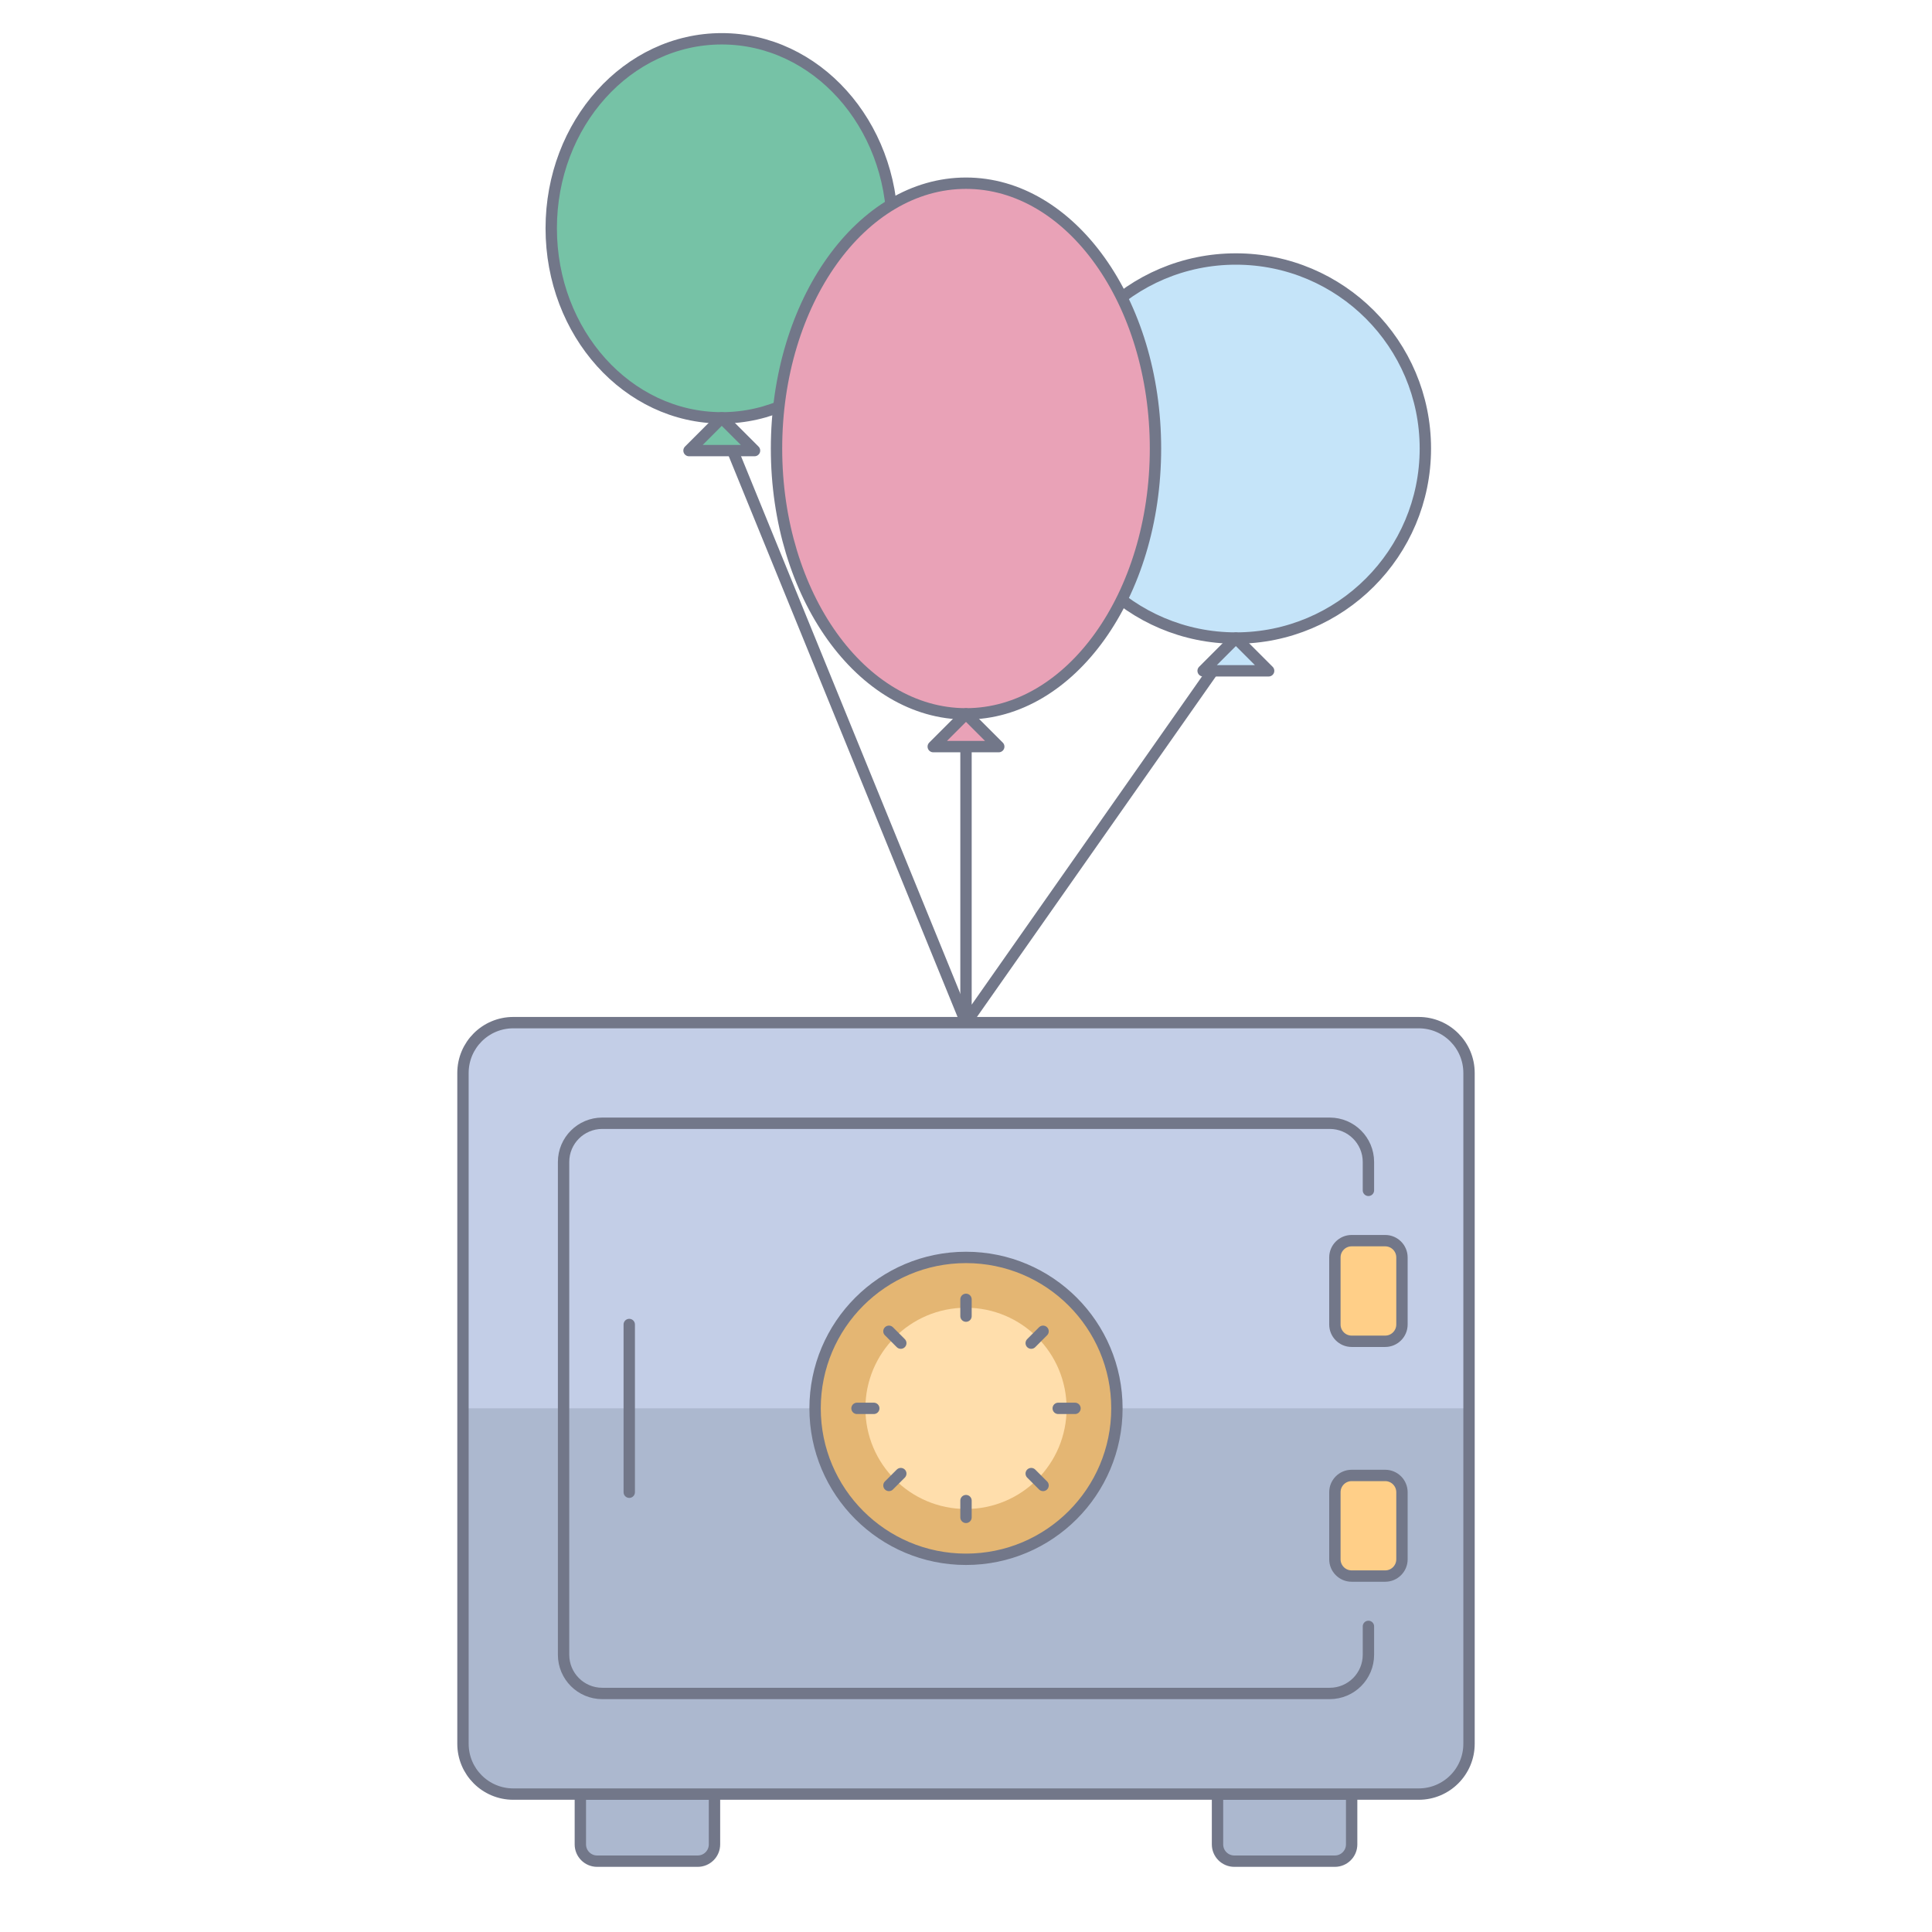 <?xml version="1.0" encoding="UTF-8"?>
<svg width="170px" height="170px" viewBox="0 0 170 170" version="1.1" xmlns="http://www.w3.org/2000/svg" xmlns:xlink="http://www.w3.org/1999/xlink">
    <!-- Generator: sketchtool 41.2 (35397) - http://www.bohemiancoding.com/sketch -->
    <title>C0982034-A3D3-43D9-B055-3F35C473F9A8</title>
    <desc>Created with sketchtool.</desc>
    <defs></defs>
    <g id="about" stroke="none" stroke-width="1" fill="none" fill-rule="evenodd">
        <g id="uplata_about" transform="translate(-335, -1500)">
            <g id="Group-2-Copy-3" transform="translate(235, 1460)">
                <g id="ic_about_1" transform="translate(100, 40)">
                    <polyline id="Stroke-1" stroke="#727789" stroke-linecap="round" stroke-linejoin="round" points="85 65.697 85 89.985 108.747 56.143"></polyline>
                    <path d="M63.284,36.761 L85.001,89.984" id="Stroke-2" stroke="#727789" stroke-linecap="round" stroke-linejoin="round"></path>
                    <g id="Group-75" transform="translate(40, 3.081)">
                        <path d="M77.459,160.686 L68.607,160.686 C67.792,160.686 67.131,160.025 67.131,159.211 L67.131,154.784 L78.934,154.784 L78.934,159.211 C78.934,160.025 78.273,160.686 77.459,160.686" id="Fill-3" fill="#ACB8CF"></path>
                        <path d="M77.459,160.686 L68.607,160.686 C67.792,160.686 67.131,160.025 67.131,159.211 L67.131,154.784 L78.934,154.784 L78.934,159.211 C78.934,160.025 78.273,160.686 77.459,160.686 Z" id="Stroke-5" stroke="#727789" stroke-linecap="round" stroke-linejoin="round"></path>
                        <path d="M21.393,160.686 L12.541,160.686 C11.727,160.686 11.066,160.025 11.066,159.211 L11.066,154.784 L22.869,154.784 L22.869,159.211 C22.869,160.025 22.208,160.686 21.393,160.686" id="Fill-7" fill="#ACB8CF"></path>
                        <path d="M21.393,160.686 L12.541,160.686 C11.727,160.686 11.066,160.025 11.066,159.211 L11.066,154.784 L22.869,154.784 L22.869,159.211 C22.869,160.025 22.208,160.686 21.393,160.686 Z" id="Stroke-9" stroke="#727789" stroke-linecap="round" stroke-linejoin="round"></path>
                        <path d="M84.836,154.784 L5.164,154.784 C2.719,154.784 0.738,152.802 0.738,150.357 L0.738,91.33 C0.738,88.885 2.719,86.903 5.164,86.903 L84.836,86.903 C87.281,86.903 89.262,88.885 89.262,91.33 L89.262,150.357 C89.262,152.802 87.281,154.784 84.836,154.784" id="Fill-11" fill="#C3CEE7"></path>
                        <path d="M0.738,120.843 L0.738,150.357 C0.738,152.802 2.719,154.784 5.164,154.784 L84.836,154.784 C87.281,154.784 89.262,152.802 89.262,150.357 L89.262,120.843 L0.738,120.843 Z" id="Fill-13" fill="#ACB8CF"></path>
                        <path d="M80.41,140.028 L80.41,142.526 C80.41,144.406 78.886,145.929 77.006,145.929 L12.994,145.929 C11.114,145.929 9.59,144.406 9.59,142.526 L9.59,99.16 C9.59,97.28 11.114,95.756 12.994,95.756 L77.006,95.756 C78.886,95.756 80.41,97.28 80.41,99.16 L80.41,101.66" id="Stroke-15" stroke="#727789" stroke-linecap="round" stroke-linejoin="round"></path>
                        <path d="M15.369,113.465 L15.369,128.222" id="Stroke-17" stroke="#727789" stroke-linecap="round" stroke-linejoin="round"></path>
                        <path d="M81.885,114.941 L78.934,114.941 C78.12,114.941 77.459,114.279 77.459,113.465 L77.459,107.562 C77.459,106.748 78.12,106.086 78.934,106.086 L81.885,106.086 C82.7,106.086 83.361,106.748 83.361,107.562 L83.361,113.465 C83.361,114.279 82.7,114.941 81.885,114.941" id="Fill-19" fill="#FFCF88"></path>
                        <path d="M81.885,114.941 L78.934,114.941 C78.12,114.941 77.459,114.279 77.459,113.465 L77.459,107.562 C77.459,106.748 78.12,106.086 78.934,106.086 L81.885,106.086 C82.7,106.086 83.361,106.748 83.361,107.562 L83.361,113.465 C83.361,114.279 82.7,114.941 81.885,114.941 Z" id="Stroke-21" stroke="#727789" stroke-linecap="round" stroke-linejoin="round"></path>
                        <path d="M81.885,135.6 L78.934,135.6 C78.12,135.6 77.459,134.939 77.459,134.124 L77.459,128.222 C77.459,127.407 78.12,126.746 78.934,126.746 L81.885,126.746 C82.7,126.746 83.361,127.407 83.361,128.222 L83.361,134.124 C83.361,134.939 82.7,135.6 81.885,135.6" id="Fill-23" fill="#FFCF88"></path>
                        <path d="M81.885,135.6 L78.934,135.6 C78.12,135.6 77.459,134.939 77.459,134.124 L77.459,128.222 C77.459,127.407 78.12,126.746 78.934,126.746 L81.885,126.746 C82.7,126.746 83.361,127.407 83.361,128.222 L83.361,134.124 C83.361,134.939 82.7,135.6 81.885,135.6 Z" id="Stroke-25" stroke="#727789" stroke-linecap="round" stroke-linejoin="round"></path>
                        <path d="M58.279,120.843 C58.279,113.508 52.334,107.562 45,107.562 C37.666,107.562 31.721,113.508 31.721,120.843 C31.721,128.179 37.666,134.124 45,134.124 C52.334,134.124 58.279,128.179 58.279,120.843" id="Fill-27" fill="#E4B673"></path>
                        <path d="M58.279,120.843 C58.279,113.508 52.334,107.562 45,107.562 C37.666,107.562 31.721,113.508 31.721,120.843 C31.721,128.179 37.666,134.124 45,134.124 C52.334,134.124 58.279,128.179 58.279,120.843 Z" id="Stroke-29" stroke="#727789" stroke-linecap="round" stroke-linejoin="round"></path>
                        <path d="M53.852,120.843 C53.852,115.953 49.89,111.989 45,111.989 C40.11,111.989 36.148,115.953 36.148,120.843 C36.148,125.734 40.11,129.697 45,129.697 C49.89,129.697 53.852,125.734 53.852,120.843" id="Fill-31" fill="#FFDEAC"></path>
                        <path d="M45,111.251 L45,112.727" id="Stroke-33" stroke="#727789" stroke-linecap="round" stroke-linejoin="round"></path>
                        <path d="M51.781,114.061 L50.738,115.104" id="Stroke-35" stroke="#727789" stroke-linecap="round" stroke-linejoin="round"></path>
                        <path d="M54.59,120.843 L53.115,120.843" id="Stroke-37" stroke="#727789" stroke-linecap="round" stroke-linejoin="round"></path>
                        <path d="M51.781,127.626 L50.738,126.583" id="Stroke-39" stroke="#727789" stroke-linecap="round" stroke-linejoin="round"></path>
                        <path d="M45,130.435 L45,128.96" id="Stroke-41" stroke="#727789" stroke-linecap="round" stroke-linejoin="round"></path>
                        <path d="M38.219,127.626 L39.262,126.583" id="Stroke-43" stroke="#727789" stroke-linecap="round" stroke-linejoin="round"></path>
                        <path d="M35.41,120.843 L36.885,120.843" id="Stroke-45" stroke="#727789" stroke-linecap="round" stroke-linejoin="round"></path>
                        <path d="M38.219,114.061 L39.262,115.104" id="Stroke-47" stroke="#727789" stroke-linecap="round" stroke-linejoin="round"></path>
                        <path d="M84.836,154.784 L5.164,154.784 C2.719,154.784 0.738,152.802 0.738,150.357 L0.738,91.33 C0.738,88.885 2.719,86.903 5.164,86.903 L84.836,86.903 C87.281,86.903 89.262,88.885 89.262,91.33 L89.262,150.357 C89.262,152.802 87.281,154.784 84.836,154.784 Z" id="Stroke-49" stroke="#727789" stroke-linecap="round" stroke-linejoin="round"></path>
                        <path d="M85.42,36.386 C85.42,45.595 77.956,53.062 68.746,53.062 C59.538,53.062 52.074,45.595 52.074,36.386 C52.074,27.176 59.538,19.709 68.746,19.709 C77.956,19.709 85.42,27.176 85.42,36.386" id="Fill-51" fill="#C5E4F9"></path>
                        <path d="M85.42,36.386 C85.42,45.595 77.956,53.062 68.746,53.062 C59.538,53.062 52.074,45.595 52.074,36.386 C52.074,27.176 59.538,19.709 68.746,19.709 C77.956,19.709 85.42,27.176 85.42,36.386 Z" id="Stroke-53" stroke="#727789" stroke-linecap="round" stroke-linejoin="round"></path>
                        <path d="M38.516,17.008 C38.516,26.218 31.797,33.685 23.509,33.685 C15.222,33.685 8.504,26.218 8.504,17.008 C8.504,7.799 15.222,0.332 23.509,0.332 C31.797,0.332 38.516,7.799 38.516,17.008" id="Fill-55" fill="#76C2A6"></path>
                        <path d="M38.516,17.008 C38.516,26.218 31.797,33.685 23.509,33.685 C15.222,33.685 8.504,26.218 8.504,17.008 C8.504,7.799 15.222,0.332 23.509,0.332 C31.797,0.332 38.516,7.799 38.516,17.008 Z" id="Stroke-57" stroke="#727789" stroke-linecap="round" stroke-linejoin="round"></path>
                        <path d="M61.673,36.386 C61.673,49.28 54.209,59.732 44.999,59.732 C35.791,59.732 28.327,49.28 28.327,36.386 C28.327,23.491 35.791,13.039 44.999,13.039 C54.209,13.039 61.673,23.491 61.673,36.386" id="Fill-59" fill="#E9A2B7"></path>
                        <path d="M61.673,36.386 C61.673,49.28 54.209,59.732 44.999,59.732 C35.791,59.732 28.327,49.28 28.327,36.386 C28.327,23.491 35.791,13.039 44.999,13.039 C54.209,13.039 61.673,23.491 61.673,36.386 Z" id="Stroke-61" stroke="#727789" stroke-linecap="round" stroke-linejoin="round"></path>
                        <polygon id="Fill-63" fill="#E9A2B7" points="47.882 62.615 44.999 59.732 42.118 62.615"></polygon>
                        <polygon id="Stroke-65" stroke="#727789" stroke-linecap="round" stroke-linejoin="round" points="47.882 62.615 44.999 59.732 42.118 62.615"></polygon>
                        <polygon id="Fill-67" fill="#C5E4F9" points="71.629 55.945 68.746 53.061 65.865 55.945"></polygon>
                        <polygon id="Stroke-69" stroke="#727789" stroke-linecap="round" stroke-linejoin="round" points="71.629 55.945 68.746 53.061 65.865 55.945"></polygon>
                        <polygon id="Fill-71" fill="#76C2A6" points="26.392 36.567 23.509 33.684 20.628 36.567"></polygon>
                        <polygon id="Stroke-73" stroke="#727789" stroke-linecap="round" stroke-linejoin="round" points="26.392 36.567 23.509 33.684 20.628 36.567"></polygon>
                    </g>
                </g>
            </g>
        </g>
    </g>
</svg>